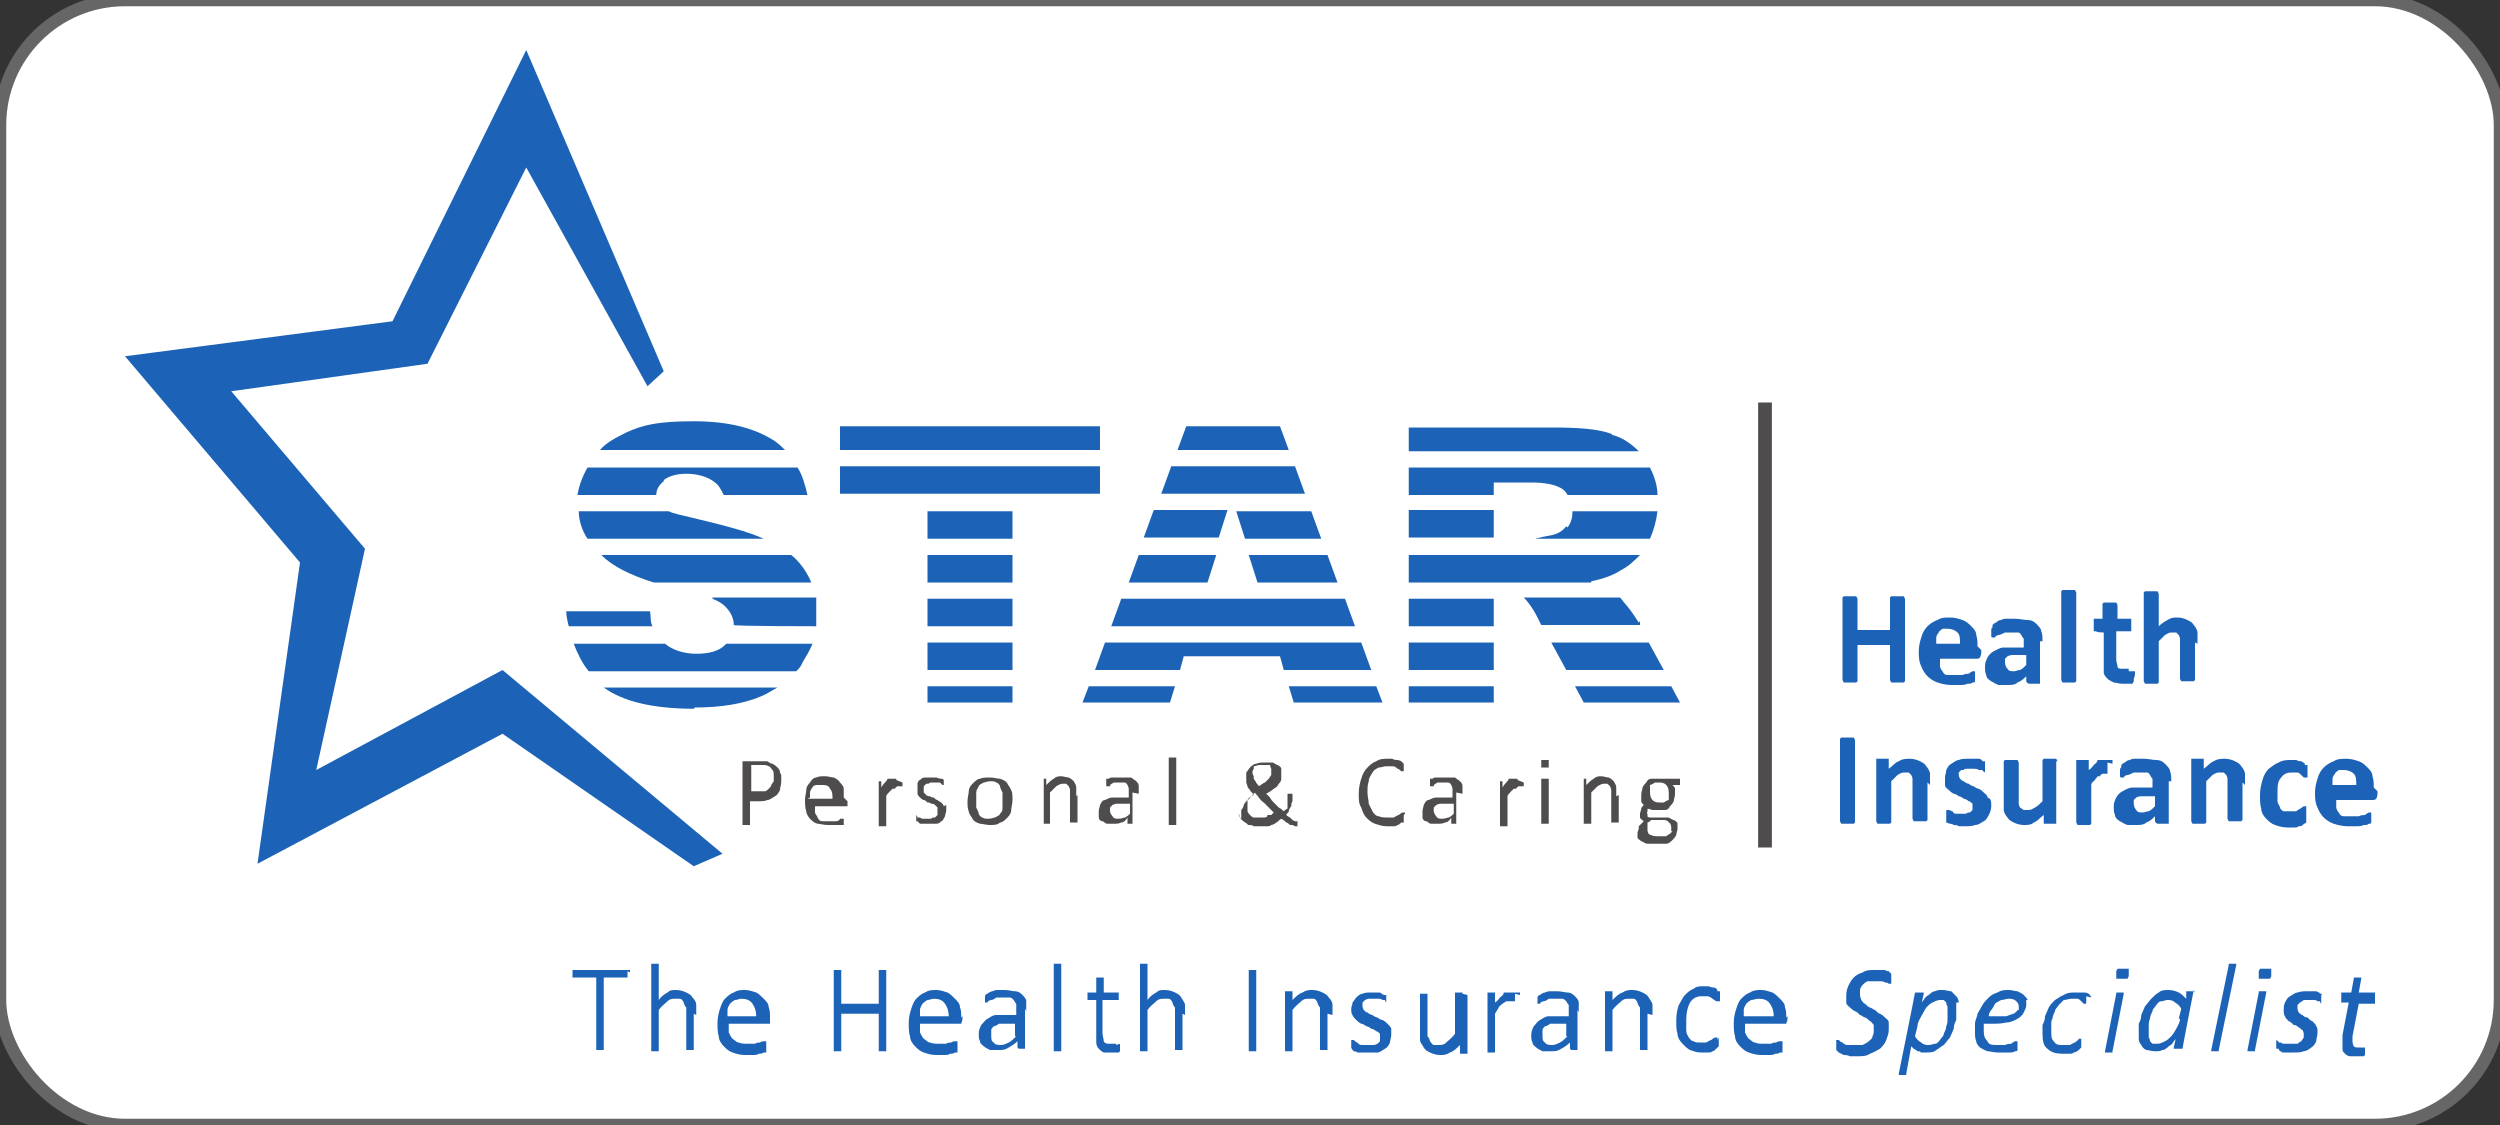 <?xml version="1.0" encoding="UTF-8"?>
<svg id="Layer_1" xmlns="http://www.w3.org/2000/svg" version="1.1" viewBox="0 0 200 90">
  <rect x="0" y="0" width="200" height="90" fill="#333333" stroke="none"/>
  <!-- Generator: Adobe Illustrator 29.5.0, SVG Export Plug-In . SVG Version: 2.1.0 Build 137)  -->
  <defs>
    <style>
      .st0 {
        fill: #4f4c4d;
      }

      .st1 {
        fill: #fff;
        stroke: #666;
        stroke-miterlimit: 10;
      }

      .st2 {
        fill: none;
        stroke: #4f4c4d;
        stroke-width: 1.1px;
      }

      .st3 {
        fill: #1c63b7;
      }
    </style>
  </defs>
  <rect class="st1" width="200" height="90" rx="10" ry="10"/>
  <g id="layer1">
    <path id="path1086" class="st3" d="M190,79.4h-.1c0,0-1.2,0-1.2,0l.2-1.1h0c0,0,0-.1,0-.1h-.1s-.2,0-.2,0h-.2s-.1,0-.1,0h0c0,0,0,.1,0,.1l-.2,1.1h-.8c0,0,0,.2,0,.2v.2s0,.2,0,.2h0c0,.1,0,.2,0,.2h.6l-.5,2.6v.2s0,.2,0,.2v.2s0,.1,0,.1c0,.2,0,.3,0,.5,0,.1.1.2.2.3,0,0,.2.2.4.2.1,0,.3,0,.5,0h.2s.2,0,.2,0h.2c0,0,.1-.1.1-.1h0c0,0,0-.2,0-.2v-.2s0-.1,0-.1h0c0-.1,0-.1,0-.1h0s-.1,0-.1,0h-.2s-.2,0-.2,0c-.2,0-.3,0-.4-.1,0,0-.1-.2-.1-.4v-.2s0-.2,0-.2l.5-2.6h1.3s0,0,0,0h0c0,0,0-.2,0-.2h0c0-.1,0-.2,0-.2h0c0-.1,0-.1,0-.1ZM185.8,79.5h-.2c0-.1-.3-.2-.3-.2-.1,0-.2,0-.3,0-.1,0-.2,0-.4,0-.3,0-.5,0-.8.1-.2,0-.4.2-.6.3-.2.1-.3.3-.4.5s-.1.4-.1.6,0,.4.1.5c0,.1.2.3.3.4.1,0,.3.2.4.3.2,0,.3.1.4.2.1,0,.2.2.3.2,0,0,.1.2.1.3s0,.2,0,.3l-.2.3c0,0-.2.1-.3.2-.1,0-.3,0-.5,0s-.4,0-.5,0c-.1,0-.3,0-.3-.1h-.2c0-.1-.2-.2-.2-.2h0s0,.1,0,.1h0c0,.1,0,.2,0,.2h0c0,.1,0,.2,0,.2h0c0,.1,0,.2,0,.2h.2c0,.2.2.2.3.3.1,0,.2,0,.4,0,.1,0,.3,0,.5,0,.3,0,.6,0,.8-.1.2,0,.5-.2.6-.3.2-.1.3-.3.4-.5,0-.2.1-.4.1-.7s0-.4-.1-.5c0-.1-.2-.3-.3-.4-.1,0-.3-.2-.4-.3-.2,0-.3-.1-.4-.2-.1,0-.3-.2-.3-.2,0,0-.1-.2-.1-.3v-.3c0,0,.2-.2.2-.2,0,0,.2-.1.3-.2.1,0,.2,0,.4,0s.3,0,.4,0c.1,0,.2,0,.3.1h.2c0,.1.1.2.1.2h0c0,0,0-.2,0-.2v-.2s0-.1,0-.1v-.2c0,0,0,0,0,0ZM181.3,79.4h0c0,0,0-.1,0-.1h-.1s-.2,0-.2,0h-.2s-.1,0-.1,0h0c0,0,0,.1,0,.1l-.9,4.6h0c0,0,0,.1,0,.1h.1s.2,0,.2,0h.2s.1,0,.1,0h0c0,0,0-.1,0-.1l.9-4.6h0ZM181.7,77.7v-.2c0,0-.2,0-.2,0h-.2s-.3,0-.3,0h-.2c0,0-.1.2-.1.2v.2c0,0,0,.2,0,.2v.2c0,0,.2,0,.2,0h.2s.3,0,.3,0h.2c0,0,.1-.2.1-.2v-.2c0,0,0-.2,0-.2ZM178.9,77.2h0c0,0,0-.1,0-.1h-.1s-.2,0-.2,0h-.2s-.1,0-.1,0h0c0,0,0,.1,0,.1l-1.4,6.8h0c0,0,0,.1,0,.1h.1s.2,0,.2,0h.2s.1,0,.1,0h0c0,0,0-.1,0-.1l1.4-6.8h0ZM174.4,81.5c0,.3-.2.6-.3.8-.1.2-.3.5-.4.6-.2.2-.3.3-.5.4-.2.1-.4.2-.6.2s-.3,0-.4,0l-.2-.2c0,0,0-.2-.1-.3,0-.1,0-.2,0-.4s0-.3,0-.5c0-.2,0-.4.1-.6,0-.2.1-.4.2-.6,0-.2.2-.3.3-.5.1-.1.2-.3.4-.3.2,0,.3-.1.5-.1s.4,0,.6.2c.2.1.4.3.5.5l-.2.8h0ZM175.6,79.4h0c0,0,0-.1,0-.1h-.1s-.2,0-.2,0c-.1,0-.2,0-.3,0h-.1c0,.1,0,.6,0,.6-.2-.2-.4-.4-.6-.5-.2-.1-.5-.2-.8-.2s-.6,0-.8.2c-.2.1-.4.3-.6.5-.2.2-.3.4-.5.6-.1.2-.2.5-.3.7,0,.3-.1.5-.2.7,0,.2,0,.5,0,.6s0,.4,0,.6.1.4.2.5c.1.2.2.3.4.4.2,0,.4.1.7.1s.4,0,.6-.1c.2,0,.4-.2.5-.3.2-.1.3-.2.4-.4.1-.1.2-.2.2-.4l-.2.9h0c0,0,0,.1,0,.1h.1s.2,0,.2,0c.1,0,.2,0,.3,0h.1c0-.1.9-4.7.9-4.7h0ZM169.9,79.5h0c0,0,0-.1,0-.1h-.1s-.2,0-.2,0h-.2s-.1,0-.1,0h0c0,0,0,.1,0,.1l-.9,4.6h0c0,0,0,.1,0,.1h.1s.2,0,.2,0h.2s.1,0,.1,0h0c0,0,0-.1,0-.1l.9-4.6h0ZM170.3,77.7v-.2c0,0-.2,0-.2,0h-.2s-.3,0-.3,0h-.2c0,0-.1.2-.1.2v.2c0,0,0,.2,0,.2v.2s.2,0,.2,0h.2s.3,0,.3,0h.2c0,0,.1-.2.1-.2v-.2c0,0,0-.2,0-.2h0ZM167.3,79.8h0c0-.1-.2-.3-.2-.3,0,0-.2-.1-.3-.1-.1,0-.2,0-.4,0-.1,0-.3,0-.4,0-.3,0-.6,0-.9.2-.3.1-.5.3-.7.4-.2.2-.4.4-.5.6-.1.2-.2.5-.3.7,0,.3-.1.5-.2.7,0,.2,0,.5,0,.7,0,.6.1,1,.4,1.2.3.3.7.4,1.2.4s.3,0,.5,0c.2,0,.3,0,.4-.1.1,0,.3-.1.4-.2l.2-.2h0c0-.1,0-.3,0-.3v-.2s0-.1,0-.1h0c0-.1,0-.1,0-.1h-.2c0,.1-.2.2-.3.3-.1,0-.2.1-.4.2-.2,0-.3,0-.6,0s-.5,0-.7-.3c-.2-.2-.2-.4-.2-.8s0-.3,0-.5c0-.2,0-.4.1-.5,0-.2.1-.4.2-.6,0-.2.2-.3.3-.5.1-.1.3-.3.4-.4.2,0,.4-.1.6-.1s.4,0,.5,0c.1,0,.2.1.3.2l.2.2h.1c0,0,.1,0,.1,0h0c0-.1,0-.3,0-.3v-.2s0-.1,0-.1h0ZM161.4,80.8c0,.1-.2.2-.3.3-.1,0-.3.1-.6.2-.2,0-.5,0-.9,0h-.5c0-.2.1-.4.2-.5s.2-.3.3-.5c.1-.1.3-.2.5-.3.2,0,.4-.1.6-.1s.4,0,.6.2c.1.1.2.2.2.4s0,.2,0,.3M162.2,80c0-.1-.2-.3-.3-.4s-.3-.2-.5-.3c-.2,0-.4-.1-.7-.1s-.6,0-.9.2c-.3.1-.5.2-.7.4-.2.2-.4.4-.5.6-.1.2-.3.5-.4.7,0,.2-.2.5-.2.8,0,.3,0,.5,0,.7s0,.5.1.7c0,.2.2.4.3.5.2.1.3.2.6.3.2,0,.5.1.8.1s.3,0,.5,0c.2,0,.3,0,.5,0,.1,0,.3,0,.4-.1.1,0,.2,0,.2-.1h0c0-.1,0-.3,0-.3h0c0-.1,0-.3,0-.3h0c0,0,0-.1,0-.1h-.2c0,0-.2.1-.3.2-.1,0-.3,0-.5.1-.2,0-.4,0-.6,0-.4,0-.7,0-.8-.3-.2-.2-.3-.4-.3-.8s0-.2,0-.3c0-.1,0-.2,0-.3h.5c.5,0,.9,0,1.3-.1.4,0,.7-.2.9-.3.2-.1.4-.3.5-.5.1-.2.2-.4.2-.6s0-.3,0-.4M155.8,81.5c0,.2,0,.4-.1.6,0,.2-.1.4-.2.6,0,.2-.2.3-.3.5-.1.1-.2.3-.4.3-.1,0-.3.1-.5.1s-.4,0-.6-.2c-.2-.1-.4-.3-.5-.5l.2-.8c0-.3.2-.6.3-.8.1-.2.3-.5.4-.7.2-.2.3-.3.5-.4.2-.1.4-.2.6-.2s.2,0,.3,0l.2.2c0,0,0,.2.1.3,0,.1,0,.3,0,.4s0,.3,0,.5M156.7,80.2c0-.2-.1-.4-.2-.5-.1-.1-.3-.3-.4-.4-.2,0-.4-.1-.7-.1s-.4,0-.6.1c-.2,0-.4.2-.5.3-.2.1-.3.2-.4.4-.1.1-.2.2-.2.4l.2-.9h0c0,0,0-.1,0-.1h-.1s-.2,0-.2,0c-.1,0-.2,0-.3,0h-.1c0,.1-1.3,6.5-1.3,6.5h0c0,0,0,.1,0,.1h.1s.2,0,.2,0h.2s.1,0,.1,0h0c0,0,0-.1,0-.1l.4-2.2.2.2c0,0,.2.1.3.2.1,0,.2,0,.3.1.1,0,.3,0,.4,0,.3,0,.6,0,.8-.2.2-.1.4-.3.6-.4.2-.2.3-.4.5-.6.1-.2.2-.5.3-.7,0-.3.1-.5.2-.7,0-.2,0-.5,0-.7s0-.4,0-.7M151.3,77.9h0c0,0-.2-.2-.2-.2,0,0-.2,0-.3-.1-.1,0-.3,0-.4,0-.1,0-.3,0-.5,0-.3,0-.6,0-.9.2-.3.1-.5.2-.7.4-.2.2-.3.4-.4.6-.1.2-.2.5-.2.8s0,.4,0,.6c0,.2.2.3.3.4.1.1.2.2.4.3.1,0,.3.2.4.3.1,0,.3.2.4.2.1,0,.3.2.4.3.1,0,.2.2.3.3,0,.1,0,.2,0,.4s0,.3-.1.5c0,.2-.2.3-.3.4-.1.1-.3.2-.5.3-.2,0-.4,0-.6,0s-.4,0-.6,0c-.2,0-.3-.1-.4-.2-.1,0-.2-.1-.3-.2h-.2c0,0,0,0,0,0h0c0,0,0,.2,0,.2h0c0,.1,0,.3,0,.3h0c0,0,0,.3,0,.3l.2.2c0,0,.2.1.4.2.1,0,.3,0,.5.1.2,0,.4,0,.6,0,.4,0,.7,0,1-.2.3-.1.6-.3.8-.4.2-.2.4-.4.5-.7.1-.3.2-.5.2-.8s0-.4,0-.6c0-.2-.2-.3-.3-.4-.1-.1-.2-.2-.4-.3-.1,0-.3-.2-.4-.3-.1,0-.3-.2-.4-.2-.1,0-.3-.2-.4-.3-.1,0-.2-.2-.3-.3,0-.1-.1-.2-.1-.4s0-.3,0-.4c0-.1.1-.3.2-.4.1-.1.2-.2.4-.3.2,0,.3,0,.5,0s.4,0,.5,0c.1,0,.3,0,.4.1.1,0,.2,0,.3.1h.2c0,0,0,0,0,0h0c0,0,0-.2,0-.2h0c0-.1,0-.2,0-.2h0c0,0,0-.2,0-.2h0ZM139.5,81.3c0-.2,0-.4,0-.5,0-.2.1-.3.2-.5.1-.1.2-.2.4-.3.2,0,.3-.1.6-.1.4,0,.7.1.9.4.2.3.3.6.3,1h-2.5ZM142.9,81.4c0-.3,0-.6-.1-.8,0-.3-.2-.5-.4-.7-.2-.2-.4-.4-.6-.5-.3-.1-.6-.2-.9-.2s-.6,0-.9.2c-.3.1-.5.3-.7.5-.2.2-.3.5-.4.8-.1.3-.2.7-.2,1.1s0,.8.1,1.1c0,.3.2.6.4.8.2.2.4.4.7.5.3.1.6.2,1,.2s.4,0,.6,0,.4,0,.5-.1c.1,0,.3,0,.4-.1h.2c0,0,0-.2,0-.2h0c0,0,0-.2,0-.2h0c0-.1,0-.3,0-.3h0c0,0,0-.2,0-.2h0s-.2,0-.2,0c0,0-.2,0-.3.1-.1,0-.3,0-.4.1-.2,0-.4,0-.6,0s-.5,0-.7-.1c-.2,0-.3-.2-.5-.3-.1-.1-.2-.3-.3-.5,0-.2,0-.4,0-.7h3.3c0-.1.1-.2.1-.4v-.2h0ZM137.4,83.2h0c0-.1,0-.2,0-.2h0s-.2,0-.2,0c0,0-.2.1-.3.2-.1,0-.2.1-.4.2-.1,0-.3,0-.5,0s-.4,0-.5-.1c-.2,0-.3-.2-.4-.3-.1-.2-.2-.3-.2-.6,0-.2,0-.5,0-.8,0-.6.1-1,.3-1.4.2-.3.5-.5.9-.5s.4,0,.5,0c.1,0,.3.1.4.2l.3.2h.2c0,0,.1,0,.1,0,0,0,0-.1,0-.3v-.2s0-.1,0-.1h0c0,0,0-.2,0-.2h-.2c0-.2-.2-.3-.3-.3-.1,0-.2,0-.4-.1-.1,0-.3,0-.4,0-.3,0-.6,0-.8.2-.3.1-.5.3-.7.5-.2.2-.3.5-.5.8-.1.3-.2.7-.2,1.2s0,.8.1,1.1c0,.3.2.6.4.8.2.2.4.4.6.5.3.1.5.2.9.2s.3,0,.5,0,.3,0,.4-.1c.1,0,.2-.1.3-.2l.2-.2h0c0,0,0-.2,0-.2h0c0-.1,0-.3,0-.3v-.2s0,0,0,0ZM132.2,81.2c0-.3,0-.6,0-.8,0-.2-.2-.4-.3-.6-.1-.2-.3-.3-.5-.4-.2-.1-.5-.2-.8-.2s-.5,0-.8.2c-.3.1-.5.3-.8.6v-.6h0c0,0,0-.1,0-.1h-.1s-.2,0-.2,0h-.2s-.1,0-.1,0h0c0,0,0,.1,0,.1v4.6h0c0,0,0,.1,0,.1h.1s.2,0,.2,0h.2s.1,0,.1,0h0c0,0,0-.1,0-.1v-3.2c.2-.3.5-.5.7-.7.2-.2.4-.2.6-.2s.3,0,.4,0c.1,0,.2.1.3.3,0,.1.1.3.2.4,0,.2,0,.4,0,.6v2.7h0c0,0,0,.1,0,.1h.1s.2,0,.2,0h.2s.1,0,.1,0h0c0,0,0-.1,0-.1v-2.8h0ZM125.4,82.9c-.2.2-.4.4-.6.5-.2.1-.4.2-.6.2s-.5,0-.6-.2c-.2-.1-.2-.3-.2-.6s0-.3,0-.4c0-.1.1-.2.2-.3.1,0,.3-.1.4-.2.2,0,.4,0,.6,0h.7v1h0ZM126.3,81c0-.3,0-.5,0-.8,0-.2-.2-.4-.3-.5-.1-.1-.3-.3-.6-.3-.2,0-.5-.1-.8-.1s-.4,0-.5,0c-.2,0-.3,0-.5.1-.1,0-.3.1-.4.2-.1,0-.2.1-.2.2h0c0,.1,0,.3,0,.3h0c0,.1,0,.2,0,.2h0c0,0,0,0,0,0h.2c0-.1.2-.2.3-.2.1,0,.3-.1.4-.2.2,0,.4,0,.6,0s.4,0,.5,0c.1,0,.2.1.3.2,0,0,.1.2.2.3,0,.1,0,.3,0,.5v.4h-.6c-.4,0-.7,0-1,0-.3,0-.5.2-.7.3-.2.1-.3.3-.5.5-.1.2-.2.4-.2.7s0,.4.1.6c0,.2.2.3.3.4.1.1.3.2.5.3.2,0,.4,0,.7,0s.5,0,.8-.2c.2-.1.5-.3.7-.5v.5h0c0,0,.1.1.1.1h.2s.2,0,.2,0h.1s0-.1,0-.1v-3.1h0ZM121.6,79.6h0c0-.1,0-.2,0-.2h0s-.1,0-.1,0h-.2s-.2,0-.2,0h-.2s-.3,0-.3,0h-.3c0,.2-.2.3-.3.4-.1.1-.2.3-.4.4v-.7h0c0,0,0-.1,0-.1h-.1s-.2,0-.2,0h-.2s-.1,0-.1,0h0c0,0,0,.1,0,.1v4.6h0c0,0,0,.1,0,.1h.1s.2,0,.2,0h.2s.1,0,.1,0h0c0,0,0-.1,0-.1v-3c.1-.2.2-.3.3-.5,0-.1.2-.2.3-.3l.3-.2h.2c0,0,.2,0,.2,0h.2s.1,0,.1,0h0s0,0,0,0h0c0,0,0-.2,0-.2v-.2s0-.2,0-.2h0ZM117,79.5h0c0,0,0-.1,0-.1h-.1s-.2,0-.2,0h-.2s-.1,0-.1,0h0c0,0,0,.1,0,.1v3.2c-.2.3-.5.5-.7.7-.2.2-.4.2-.6.2s-.3,0-.4,0c-.1,0-.2-.2-.3-.3,0-.1-.1-.3-.2-.4,0-.2,0-.4,0-.6v-2.7h0c0,0,0-.1,0-.1h-.1s-.2,0-.2,0h-.2s-.1,0-.1,0h0c0,0,0,.1,0,.1v2.8c0,.3,0,.6,0,.8,0,.2.2.4.3.6.1.2.3.3.5.4.2.1.5.2.8.2s.5,0,.8-.2c.3-.1.5-.3.8-.6v.6h0c0,0,0,.1,0,.1h.1s.2,0,.2,0h.2s.1,0,.1,0h0c0,0,0-.1,0-.1v-4.6h0ZM111.3,82.3c0-.1-.2-.3-.3-.4-.1-.1-.2-.2-.4-.3-.1,0-.3-.1-.4-.2-.1,0-.3-.1-.4-.2-.1,0-.3-.1-.4-.2-.1,0-.2-.1-.3-.2,0,0-.1-.2-.1-.3v-.3c0,0,.2-.2.2-.2,0,0,.2-.1.3-.1.1,0,.2,0,.4,0s.3,0,.4,0c.1,0,.2,0,.3.1h.2c0,.1.1.2.1.2h0s0,0,0,0h0c0-.1,0-.3,0-.3h0c0-.1,0-.2,0-.2h0c0,0,0-.1,0-.1h-.2c0,0-.3-.2-.3-.2,0,0-.2,0-.3,0-.1,0-.2,0-.4,0-.3,0-.5,0-.7.1-.2,0-.4.2-.5.3-.1.1-.2.3-.3.4,0,.2-.1.3-.1.5s0,.4.1.5c0,.1.2.3.3.4.1.1.2.2.4.3.1,0,.3.1.4.2.1,0,.3.1.4.2.1,0,.3.1.4.2.1,0,.2.1.3.2,0,0,0,.2,0,.3s0,.2,0,.3l-.2.2c0,0-.2.1-.3.1-.1,0-.2,0-.4,0s-.4,0-.5,0c-.1,0-.3,0-.4-.2-.1,0-.2-.1-.3-.2h-.2c0,0,0,0,0,0h0c0,0,0,.2,0,.2v.2c0,.1,0,.2,0,.2h0c0,.1.2.3.2.3,0,0,.2,0,.3.1.1,0,.3,0,.4,0,.1,0,.3,0,.5,0,.3,0,.5,0,.7,0,.2,0,.4-.2.6-.3.2-.1.3-.3.4-.5,0-.2.1-.4.1-.6s0-.4,0-.5M106.6,81.2c0-.3,0-.6,0-.8,0-.2-.1-.4-.3-.6-.1-.2-.3-.3-.5-.4-.2-.1-.5-.2-.8-.2s-.5,0-.8.2c-.3.1-.5.3-.8.6v-.6h0c0,0,0-.1,0-.1h-.1s-.2,0-.2,0h-.2s-.1,0-.1,0h0c0,0,0,.1,0,.1v4.6h0c0,0,0,.1,0,.1h.1s.2,0,.2,0h.2s.1,0,.1,0h0c0,0,0-.1,0-.1v-3.2c.2-.3.5-.5.7-.7.2-.2.4-.2.6-.2s.3,0,.4,0c.1,0,.2.1.3.3,0,.1.1.3.2.4,0,.2,0,.4,0,.6v2.7h0c0,0,0,.1,0,.1h.1s.2,0,.2,0h.2s.1,0,.1,0h0c0,0,0-.1,0-.1v-2.8h0ZM100.5,77.7h0c0,0,0-.1,0-.1h-.1s-.2,0-.2,0h-.2s-.1,0-.1,0h0s0,.1,0,.1v6.3h0c0,0,0,.1,0,.1h.1s.2,0,.2,0h.2s.1,0,.1,0h0s0-.1,0-.1v-6.3ZM94.8,81.2c0-.3,0-.6,0-.8,0-.2-.2-.4-.3-.6-.1-.2-.3-.3-.5-.4-.2-.1-.5-.2-.8-.2s-.5,0-.7.2c-.2.1-.5.3-.7.6v-2.8h0c0,0,0-.1,0-.1h-.1s-.2,0-.2,0h-.2s-.1,0-.1,0h0c0,0,0,.1,0,.1v6.8h0c0,0,0,.1,0,.1h.1s.2,0,.2,0h.2s.1,0,.1,0h0c0,0,0-.1,0-.1v-3.2c.2-.3.5-.5.7-.7.2-.2.4-.2.6-.2s.3,0,.4,0c.1,0,.2.1.3.3,0,.1.1.3.2.4,0,.2,0,.4,0,.6v2.7h0c0,0,0,.1,0,.1h.1s.2,0,.2,0h.2s.1,0,.1,0h0c0,0,0-.1,0-.1v-2.8h0ZM89.3,83.6h0c0,0,0-.1,0-.1h0s0,0,0,0h-.1s-.2,0-.2,0h-.2c-.2,0-.4,0-.5-.2,0-.2-.1-.4-.1-.7v-2.6h1.3c0-.1,0-.2,0-.3v-.2s0-.1,0-.1h0c0,0,0,0,0,0h-1.2v-1.1h0c0,0,0-.1,0-.1h-.1s-.2,0-.2,0h-.2s-.1,0-.1,0h0c0,0,0,.1,0,.1v1.1h-.7s0,0,0,0h0c0,.1,0,.3,0,.3,0,.1,0,.2,0,.3h.1c0,0,.6,0,.6,0v2.7c0,.3,0,.5,0,.7,0,.2.1.4.2.5.1.1.2.2.4.3.2,0,.4,0,.6,0h.2s.2,0,.2,0h.2c0,0,.1-.1.1-.1h0c0-.1,0-.4,0-.4v-.2s0,0,0,0ZM84.9,77.2h0c0,0,0-.1,0-.1h-.1s-.2,0-.2,0h-.2s-.1,0-.1,0h0c0,0,0,.1,0,.1v6.8h0c0,0,0,.1,0,.1h.1s.2,0,.2,0h.2s.1,0,.1,0h0c0,0,0-.1,0-.1v-6.8ZM81.3,82.9c-.2.2-.4.4-.6.5-.2.1-.4.2-.6.2s-.5,0-.6-.2c-.2-.1-.2-.3-.2-.6s0-.3,0-.4c0-.1.1-.2.2-.3.1,0,.3-.1.4-.2.2,0,.4,0,.6,0h.7v1h0ZM82.1,80.9c0-.3,0-.5,0-.8,0-.2-.2-.4-.3-.5-.1-.1-.3-.3-.6-.3-.2,0-.5-.1-.8-.1s-.4,0-.5,0c-.2,0-.3,0-.5.1-.1,0-.3.1-.4.2-.1,0-.2.1-.2.2h0c0,.1,0,.3,0,.3h0c0,.1,0,.2,0,.2h0c0,0,0,0,0,0h.2c0-.1.2-.2.3-.2.1,0,.3-.1.4-.2.2,0,.4,0,.6,0s.4,0,.5,0c.1,0,.2.1.3.2,0,0,.1.2.2.3,0,.1,0,.3,0,.5v.4h-.6c-.4,0-.7,0-1,0-.3,0-.5.2-.7.3-.2.1-.3.3-.5.5-.1.2-.2.4-.2.7s0,.4.1.6c0,.2.2.3.3.4.1.1.3.2.5.3.2,0,.4,0,.7,0s.5,0,.8-.2.5-.3.7-.5v.5h0c0,0,.1.1.1.1h.2s.2,0,.2,0h.1s0-.1,0-.1v-3.1h0ZM73.6,81.3c0-.2,0-.4,0-.5,0-.2.1-.3.2-.5.1-.1.2-.2.4-.3.2,0,.3-.1.5-.1.4,0,.7.1.9.4.2.3.3.6.3,1h-2.5ZM76.9,81.4c0-.3,0-.6-.1-.8,0-.3-.2-.5-.4-.7-.2-.2-.4-.4-.6-.5-.3-.1-.6-.2-.9-.2s-.6,0-.9.2c-.3.1-.5.3-.7.5-.2.2-.3.5-.4.8-.1.3-.2.7-.2,1.1s0,.8.1,1.1c0,.3.2.6.4.8.2.2.4.4.7.5.3.1.6.2,1,.2s.4,0,.6,0,.4,0,.5-.1c.1,0,.3,0,.4-.1h.2c0,0,0-.2,0-.2h0c0,0,0-.2,0-.2h0c0-.1,0-.3,0-.3h0c0,0,0-.2,0-.2h0s-.2,0-.2,0c0,0-.2,0-.3.1-.1,0-.3,0-.4.1-.2,0-.4,0-.6,0s-.5,0-.7-.1c-.2,0-.3-.2-.5-.3-.1-.1-.2-.3-.3-.5,0-.2,0-.4,0-.7h3.3c0-.1.1-.2.1-.4v-.2h0ZM70.9,77.7h0c0,0,0-.1,0-.1h-.1s-.2,0-.2,0h-.2s-.1,0-.1,0h0s0,.1,0,.1v2.6h-3v-2.6h0c0,0,0-.1,0-.1h-.1s-.2,0-.2,0h-.2s-.1,0-.1,0h0s0,.1,0,.1v6.3h0c0,0,0,.1,0,.1h.1s.2,0,.2,0h.2s.1,0,.1,0h0s0-.1,0-.1v-2.9h3v2.9h0c0,0,0,.1,0,.1h.1s.2,0,.2,0h.2s.1,0,.1,0h0s0-.1,0-.1v-6.3ZM58.2,81.3c0-.2,0-.4,0-.5,0-.2.1-.3.2-.5.1-.1.2-.2.4-.3.2,0,.3-.1.5-.1.4,0,.7.1.9.4.2.3.3.6.3,1h-2.5,0ZM61.6,81.4c0-.3,0-.6-.1-.8,0-.3-.2-.5-.4-.7-.2-.2-.4-.4-.6-.5-.3-.1-.6-.2-.9-.2s-.6,0-.9.2c-.3.1-.5.3-.7.5s-.3.5-.4.8c-.1.3-.2.7-.2,1.1s0,.8.1,1.1c0,.3.2.6.4.8.2.2.4.4.7.5.3.1.6.2,1,.2s.4,0,.6,0c.2,0,.4,0,.5-.1.1,0,.3,0,.4-.1h.2c0,0,0-.2,0-.2h0c0,0,0-.2,0-.2h0c0-.1,0-.3,0-.3h0c0,0,0-.2,0-.2h0s-.2,0-.2,0c0,0-.2,0-.3.1-.1,0-.3,0-.4.1-.2,0-.4,0-.6,0s-.5,0-.7-.1c-.2,0-.3-.2-.5-.3-.1-.1-.2-.3-.3-.5,0-.2,0-.4,0-.7h3.3c0-.1,0-.2,0-.4v-.2h0ZM55.7,81.2c0-.3,0-.6,0-.8,0-.2-.1-.4-.3-.6-.1-.2-.3-.3-.5-.4-.2-.1-.5-.2-.8-.2s-.5,0-.7.2c-.2.1-.5.3-.7.6v-2.8h0c0,0,0-.1,0-.1h-.1s-.2,0-.2,0h-.2s-.1,0-.1,0h0c0,0,0,.1,0,.1v6.8h0c0,0,0,.1,0,.1h.1s.2,0,.2,0h.2s.1,0,.1,0h0c0,0,0-.1,0-.1v-3.2c.2-.3.5-.5.7-.7.2-.2.4-.2.6-.2s.3,0,.4,0c.1,0,.2.1.3.3,0,.1.1.3.2.4,0,.2,0,.4,0,.6v2.7h0c0,0,0,.1,0,.1h.1s.2,0,.2,0h.2s.1,0,.1,0h0c0,0,0-.1,0-.1v-2.8h0ZM50.4,77.8h0c0-.1,0-.2,0-.2h0s-4.6,0-4.6,0h0s0,0,0,0h0c0,.1,0,.3,0,.3v.2s0,.1,0,.1h0c0,0,0,0,0,0h1.9v5.7h0c0,0,0,.1,0,.1h.1s.2,0,.2,0h.2s.1,0,.1,0h0s0-.1,0-.1v-5.7h1.9s0,0,0,0h0c0-.1,0-.3,0-.3v-.2h0Z"/>
    <path id="path1090" class="st0" d="M133.8,66.5l-.2.2c0,0-.2.1-.3.2-.1,0-.3,0-.5,0-.3,0-.6,0-.7-.1-.2,0-.3-.2-.3-.4v-.2s0-.2,0-.2v-.2c.1,0,.3-.2.3-.2h.9c.2,0,.4,0,.5.2.1,0,.2.2.2.4v.3c0,0,0,0,0,0ZM133.5,63.7v.3c-.1,0-.4.2-.4.2,0,0-.2,0-.3,0-.2,0-.4,0-.6-.2-.1-.1-.2-.3-.2-.6s0-.2,0-.3v-.3c.1,0,.4-.2.4-.2,0,0,.2,0,.3,0,.2,0,.4,0,.6.2.1.1.2.3.2.6s0,.2,0,.3M134.5,62.3h-.1c0,0-1.1,0-1.1,0h-.3c0,0-.2,0-.3,0-.2,0-.4,0-.6,0-.2,0-.3.1-.4.3-.1.1-.2.2-.3.4,0,.2-.1.3-.1.6s0,.3,0,.5c0,.1.1.2.2.3-.1.1-.2.2-.2.3,0,.1-.1.3-.1.4s0,.2,0,.3c0,.1.2.2.3.3l-.2.2-.2.2v.2c0,0-.1.3-.1.3,0,.1,0,.3,0,.4,0,.1.2.2.3.3.1,0,.3.2.5.2.2,0,.5,0,.7,0s.6,0,.8,0c.2,0,.4-.2.5-.3.1-.1.2-.2.3-.4,0-.2.1-.3.1-.5s0-.3,0-.4c0-.1-.1-.2-.3-.3-.1,0-.2-.1-.4-.2-.2,0-.3,0-.5,0h-.9c-.1,0-.3,0-.3-.1v-.2c-.1,0,0-.2,0-.2v-.2c.2,0,.3.1.4.1.1,0,.3,0,.4,0s.4,0,.6,0c.2,0,.3-.1.4-.3.1-.1.2-.2.3-.4,0-.2.1-.3.1-.6s0-.2,0-.4c0-.1-.1-.2-.2-.3h.6c0,0,0-.3,0-.3v-.2s0,0,0,0ZM129.3,63.7c0-.3,0-.5,0-.7,0-.2-.1-.3-.2-.5-.1-.1-.2-.2-.4-.3-.2,0-.4-.1-.6-.1s-.4,0-.6.2c-.2.1-.4.3-.6.5v-.5h0c0,0,0,0,0,0h0s-.1,0-.1,0h-.1s0,0,0,0h0s0,0,0,0v3.6h0c0,0,0,0,0,0h.1s.2,0,.2,0h.2s.1,0,.1,0h0s0,0,0,0v-2.5c.2-.2.4-.4.5-.5.2-.1.3-.2.5-.2s.2,0,.3,0l.2.2c0,0,.1.2.1.3,0,.1,0,.3,0,.5v2.1h0c0,0,0,0,0,0h.1s.2,0,.2,0h.2s.1,0,.1,0h0s0,0,0,0v-2.2h0ZM123.9,60.8c0,0-.2,0-.3,0s-.3,0-.3,0c0,0,0,.2,0,.3s0,.3,0,.3c0,0,.2,0,.3,0s.3,0,.3,0c0,0,0-.2,0-.3s0-.3,0-.3M123.9,62.3h0c0,0,0,0,0,0h-.1s-.2,0-.2,0h-.2s-.1,0-.1,0h0s0,0,0,0v3.6h0c0,0,0,0,0,0h.1s.2,0,.2,0h.2s.1,0,.1,0h0s0,0,0,0v-3.6ZM121.4,62.4h0c0,0,0-.1,0-.1h0s0,0,0,0h-.1s-.1,0-.1,0h-.1s-.2,0-.2,0h-.2c0,.1-.2.3-.2.3,0,0-.2.2-.3.4v-.5h0c0,0,0,0,0,0h0s-.1,0-.1,0h-.1s0,0,0,0h0s0,0,0,0v3.6h0c0,0,0,0,0,0h.1s.2,0,.2,0h.2s.1,0,.1,0h0s0,0,0,0v-2.4c0-.1.2-.3.3-.4l.2-.2h.2c0-.1.2-.2.2-.2h.2s.1,0,.1,0h.1s0,0,0,0h0s0,0,0,0h0c0,0,0-.2,0-.2h0c0-.1,0-.1,0-.1ZM116.4,65c-.2.2-.3.3-.5.4-.1,0-.3.1-.5.1s-.4,0-.5-.2c-.1-.1-.2-.3-.2-.4s0-.2,0-.3l.2-.2c0,0,.2-.1.3-.1.1,0,.3,0,.5,0h.6v.8h0ZM117,63.5c0-.2,0-.4,0-.6,0-.2-.1-.3-.2-.4-.1-.1-.3-.2-.4-.3-.2,0-.4,0-.7,0s-.3,0-.4,0c-.1,0-.3,0-.4,0-.1,0-.2,0-.3.1h-.2c0,.1,0,.2,0,.2v.2s0,.1,0,.1h0c0,0,0,.1,0,.1h0s.1,0,.1,0h.2c0-.2.2-.2.3-.3.1,0,.3,0,.4,0s.3,0,.4,0c.1,0,.2,0,.3.2,0,0,.1.2.1.3,0,.1,0,.2,0,.4v.3h-.5c-.3,0-.5,0-.8,0-.2,0-.4.1-.6.2-.2,0-.3.2-.4.4,0,.1-.1.3-.1.5s0,.3,0,.5c0,.1.1.3.3.3.1,0,.2.2.4.2.2,0,.3,0,.5,0s.4,0,.6-.1c.2,0,.4-.2.5-.4v.4h0c0,0,0,.1,0,.1h.2s.2,0,.2,0h0s0-.1,0-.1v-2.4h0ZM112.4,65.1h0c0,0,0-.1,0-.1h0s-.2,0-.2,0c0,0-.2.1-.3.2-.1,0-.2.1-.4.2-.2,0-.3,0-.5,0s-.5,0-.7-.1c-.2,0-.4-.2-.5-.4-.1-.2-.2-.4-.3-.6,0-.3-.1-.5-.1-.9s0-.6.1-.9c0-.3.2-.5.3-.7.1-.2.3-.3.5-.4.2,0,.4-.1.6-.1s.4,0,.5,0c.2,0,.3.1.4.2.1,0,.2.1.3.2h.2c0,0,0,0,0,0h0c0,0,0-.1,0-.1h0c0-.1,0-.3,0-.3h0c0,0,0-.2,0-.2h0c0,0-.2-.2-.2-.2,0,0-.2-.1-.3-.1-.1,0-.3,0-.4-.1-.1,0-.3,0-.4,0-.3,0-.6,0-.9.2-.3.1-.5.3-.7.5-.2.2-.4.5-.5.9-.1.3-.2.7-.2,1.2s0,.8.2,1.1c.1.3.2.6.4.8.2.2.4.4.7.5.3.1.6.2.9.2s.4,0,.5,0c.2,0,.3,0,.4-.1.1,0,.2-.1.3-.2h.2c0-.1,0-.2,0-.2h0c0,0,0-.1,0-.1h0c0-.1,0-.3,0-.3h0ZM99.8,64.3v-.3c.1,0,.3-.3.3-.3,0,0,.2-.2.3-.3,0,.1.2.2.3.4.1.1.2.3.4.4.1.1.3.3.4.4.1.1.3.3.4.4l-.2.2h-.3c0,.2-.2.2-.3.2-.1,0-.2,0-.3,0-.2,0-.3,0-.5,0-.1,0-.2-.1-.3-.2,0,0-.2-.2-.2-.3,0-.1,0-.2,0-.4v-.3s0,0,0,0ZM100.3,61.5v-.2c.1,0,.4-.1.4-.1,0,0,.2,0,.4,0s.2,0,.3,0h.2c0,.1.1.3.1.3v.2s0,.3,0,.3l-.2.3c0,0-.2.2-.3.3-.1,0-.3.2-.5.3,0-.1-.2-.2-.2-.3l-.2-.3v-.2c0,0-.1-.2-.1-.2v-.2s0,0,0,0ZM99.1,65.1c0,.1,0,.2.2.4,0,.1.2.2.3.3.1,0,.2.2.3.2.1,0,.3,0,.4.1.2,0,.3,0,.5,0s.3,0,.5,0c.2,0,.3,0,.4-.1.1,0,.3-.1.4-.2.1,0,.2-.2.4-.3.2.1.3.2.4.3.1,0,.2.1.3.2h.2c0,0,.2.1.2.1h.2s0,0,0,0h0c0,0,0-.1,0-.1v-.2s0-.1,0-.1h0c0,0,0,0,0,0h-.2s-.2-.1-.2-.1l-.2-.2c0,0-.2-.1-.3-.2,0-.1.2-.2.2-.3,0-.1.1-.3.2-.4,0-.1,0-.3.1-.4,0-.1,0-.3,0-.4h0c0,0,0-.2,0-.2h0s-.1,0-.1,0h-.3s0,0,0,0h0s0,.1,0,.1h0c0,.3,0,.4,0,.5,0,.1,0,.2,0,.3v.3c-.1,0-.3.2-.3.2-.1-.1-.2-.2-.4-.3-.1-.1-.2-.2-.4-.4-.1-.1-.2-.2-.3-.4-.1-.1-.2-.2-.3-.3.2-.1.5-.3.6-.4.2-.1.3-.2.4-.4.1-.1.2-.2.2-.4,0-.1,0-.3,0-.4s0-.3,0-.4c0-.1-.1-.2-.3-.3-.1,0-.3-.2-.4-.2-.2,0-.4,0-.6,0s-.5,0-.7.1c-.2,0-.4.2-.5.3-.1.1-.2.3-.3.4,0,.2,0,.3,0,.5v.3s.1.3.1.3c0,.1.1.2.2.3,0,.1.2.2.3.4-.2.1-.4.2-.5.4-.1.1-.2.2-.3.4,0,.1-.1.3-.2.4,0,.1,0,.3,0,.4s0,.3,0,.4M94.1,60.6h0c0,0,0,0,0,0h-.1s-.2,0-.2,0h-.2s-.1,0-.1,0h0s0,0,0,0v5.4h0c0,0,0,0,0,0h.1s.2,0,.2,0h.2s.1,0,.1,0h0s0,0,0,0v-5.4ZM90.5,65c-.2.2-.3.3-.5.4-.1,0-.3.1-.5.1s-.4,0-.5-.2c-.1-.1-.2-.3-.2-.4s0-.2,0-.3l.2-.2c0,0,.2-.1.3-.1.1,0,.3,0,.5,0h.6v.8h0ZM91.1,63.5c0-.2,0-.4,0-.6,0-.2-.1-.3-.2-.4-.1-.1-.3-.2-.4-.3-.2,0-.4,0-.7,0s-.3,0-.4,0c-.1,0-.3,0-.4,0-.1,0-.2,0-.3.1h-.2c0,.1,0,.2,0,.2v.2s0,.1,0,.1h0c0,0,0,.1,0,.1h0s.1,0,.1,0h.2c0-.2.2-.2.3-.3.1,0,.3,0,.4,0s.3,0,.4,0c.1,0,.2,0,.3.2,0,0,.1.2.1.3,0,.1,0,.2,0,.4v.3h-.5c-.3,0-.5,0-.8,0-.2,0-.4.1-.6.2-.2,0-.3.2-.4.4,0,.1-.1.3-.1.5s0,.3,0,.5c0,.1.1.3.3.3.1,0,.2.2.4.2.2,0,.3,0,.5,0s.4,0,.6-.1c.2,0,.4-.2.5-.4v.4h0c0,0,0,.1,0,.1h.2s.2,0,.2,0h0s0-.1,0-.1v-2.4h0ZM86.1,63.7c0-.3,0-.5,0-.7,0-.2-.1-.3-.2-.5-.1-.1-.2-.2-.4-.3-.2,0-.4-.1-.6-.1s-.4,0-.6.2c-.2.1-.4.3-.6.5v-.5h0c0,0,0,0,0,0h0s-.1,0-.1,0h-.1s0,0,0,0h0s0,0,0,0v3.6h0c0,0,0,0,0,0h.1s.2,0,.2,0h.2s0,0,0,0h0s0,0,0,0v-2.5c.2-.2.4-.4.5-.5.2-.1.3-.2.5-.2s.2,0,.3,0l.2.2c0,0,.1.2.1.3,0,.1,0,.3,0,.5v2.1h0c0,0,0,0,0,0h.1s.2,0,.2,0h.2s.1,0,.1,0h0s0,0,0,0v-2.2h0ZM80.2,64.7c0,.2-.1.3-.2.4,0,.1-.2.2-.4.3-.1,0-.3.1-.5.1s-.4,0-.5-.1c-.1,0-.3-.2-.3-.3,0-.1-.1-.3-.2-.5,0-.2,0-.4,0-.6s0-.4,0-.6c0-.2.1-.3.2-.5,0-.1.2-.2.4-.3.1,0,.3-.1.5-.1s.4,0,.5.1c.1,0,.3.2.3.3,0,.1.1.3.2.5,0,.2,0,.4,0,.6s0,.4,0,.6M80.9,63.3c0-.2-.2-.4-.3-.6-.1-.2-.3-.3-.6-.4-.2,0-.5-.1-.8-.1s-.6,0-.8.1c-.2,0-.4.2-.6.4-.2.2-.3.4-.3.6,0,.2-.1.5-.1.8s0,.6.1.8c0,.2.2.4.3.6.1.2.3.3.6.4.2,0,.5.1.8.1s.6,0,.8-.2c.2,0,.4-.2.6-.4.2-.2.3-.4.3-.6,0-.2.1-.5.1-.8s0-.6-.1-.8M75.5,64.5c0-.1-.1-.2-.2-.3,0,0-.2-.1-.3-.2-.1,0-.2-.1-.3-.2-.1,0-.2,0-.3-.1-.1,0-.2,0-.3-.1l-.2-.2c0,0,0-.2,0-.3v-.2s.2-.2.2-.2h.2c0-.1.2-.1.3-.1s.2,0,.3,0h.3c0,0,.2.2.2.2h.1s0,0,0,0h0s0-.1,0-.1h0c0-.1,0-.2,0-.2h0c0,0,0-.1,0-.1h0c0,0-.1-.1-.1-.1h-.2c0,0-.3-.1-.3-.1h-.3c-.2,0-.4,0-.6,0-.2,0-.3.1-.4.2-.1,0-.2.2-.2.3,0,.1,0,.3,0,.4s0,.3,0,.4c0,.1.1.2.2.3,0,0,.2.2.3.2.1,0,.2.1.3.2.1,0,.2,0,.3.1.1,0,.2,0,.3.1l.2.2v.3c0,0,0,.3,0,.3l-.2.2h-.2c0,.1-.2.1-.3.1s-.3,0-.4,0c-.1,0-.2,0-.3-.1h-.2c0-.1-.1-.2-.1-.2h0s0,0,0,0h0c0,0,0,.2,0,.2v.2s0,.1,0,.1h.1c0,0,.2.2.2.2,0,0,.2,0,.3,0,.1,0,.2,0,.4,0,.2,0,.4,0,.6,0,.2,0,.3-.1.4-.2.1,0,.2-.2.3-.4,0-.1.1-.3.1-.5s0-.3,0-.4M71.7,62.4h0c0,0,0-.1,0-.1h0s0,0,0,0h-.1s-.1,0-.1,0h-.1s-.2,0-.2,0h-.2c0,.1-.2.3-.2.3,0,0-.2.2-.3.4v-.5h0c0,0,0,0,0,0h0s-.1,0-.1,0h-.1s0,0,0,0h0s0,0,0,0v3.6h0c0,0,0,0,0,0h.1s.2,0,.2,0h.2s.1,0,.1,0h0s0,0,0,0v-2.4c0-.1.2-.3.3-.4l.2-.2h.2c0-.1.2-.2.2-.2h.2s.1,0,.1,0h.1s0,0,0,0h0s0,0,0,0h0c0,0,0-.2,0-.2h0c0-.1,0-.1,0-.1ZM64.8,63.8c0-.1,0-.3,0-.4,0-.1.1-.3.2-.4,0-.1.2-.2.3-.2.1,0,.3,0,.4,0,.3,0,.6,0,.7.3.2.2.2.5.2.8h-2ZM67.5,63.8c0-.2,0-.5,0-.7,0-.2-.2-.4-.3-.5-.1-.2-.3-.3-.5-.4-.2,0-.4-.1-.7-.1s-.5,0-.7.1c-.2,0-.4.2-.5.4-.2.2-.3.4-.3.6,0,.2-.1.5-.1.8s0,.6.1.9c0,.2.2.5.3.6.2.2.3.3.6.4.2,0,.5.1.8.1s.3,0,.5,0c.2,0,.3,0,.4,0,.1,0,.2,0,.3,0h.1c0,0,0-.1,0-.1h0c0,0,0-.1,0-.1h0c0,0,0-.2,0-.2h0c0,0,0-.1,0-.1h0s-.1,0-.1,0h-.2c0,.1-.2.2-.3.2-.1,0-.3,0-.5,0s-.4,0-.6,0c-.2,0-.3-.1-.4-.3,0-.1-.2-.3-.2-.4,0-.2,0-.3,0-.5h2.6c0-.1,0-.2,0-.3h0c0-.1,0-.1,0-.1ZM61.7,62.8c0,.1-.1.2-.2.3,0,0-.2.2-.3.2-.1,0-.3,0-.5,0h-.6v-2.1h.6c.1,0,.2,0,.4,0,.1,0,.2,0,.4.1.1,0,.2.2.3.3s.1.3.1.5,0,.3,0,.4M62.4,61.8c0-.2-.1-.3-.2-.4-.1-.1-.2-.2-.4-.3-.1,0-.3-.1-.4-.2-.1,0-.3,0-.4,0-.1,0-.2,0-.3,0h-1.3c0,.1,0,.2,0,.3v4.8h0c0,0,0,0,0,0h.1s.2,0,.2,0h.2s.1,0,.1,0h0s0,0,0,0v-1.9h.6c.3,0,.6,0,.8-.1.2,0,.4-.2.6-.3.2-.1.3-.3.4-.5,0-.2.1-.4.1-.7s0-.4,0-.5"/>
    <path id="path1094" class="st3" d="M186.6,62.8c0-.2,0-.3,0-.5,0-.1.1-.3.2-.4,0-.1.2-.2.3-.3.1,0,.3,0,.4,0,.3,0,.6.1.8.3.2.2.2.5.2.9h-2ZM189.9,63c0-.3,0-.6-.1-.9,0-.3-.2-.5-.4-.7s-.4-.4-.7-.5c-.3-.1-.6-.2-1-.2s-.7,0-1,.2c-.3.1-.6.3-.8.5-.2.2-.4.5-.5.9-.1.3-.2.7-.2,1.1s0,.8.2,1.2c.1.3.3.6.5.8.2.2.5.4.8.5.3.1.7.2,1.1.2s.5,0,.7,0c.2,0,.4,0,.6-.1.2,0,.3,0,.4-.1.1,0,.2,0,.2-.1h0c0,0,0-.2,0-.2h0c0-.1,0-.3,0-.3v-.2s0-.1,0-.1h0c0,0,0,0,0,0h-.2c0,0-.2.1-.3.2-.1,0-.3,0-.5.1-.2,0-.4,0-.6,0s-.4,0-.6,0c-.2,0-.3-.1-.4-.3-.1-.1-.2-.3-.2-.4,0-.2,0-.4,0-.6h2.9c.1,0,.2,0,.3-.1,0,0,.1-.2.1-.4v-.2h0ZM184.5,64.7v-.2s0,0,0,0h0s-.2,0-.2,0l-.3.2c0,0-.2.1-.3.2-.1,0-.3,0-.5,0s-.3,0-.5,0c-.1,0-.3-.2-.3-.3,0-.1-.2-.3-.2-.5,0-.2,0-.4,0-.7,0-.5,0-.9.3-1.2.2-.3.5-.4.8-.4s.3,0,.5,0c.1,0,.2.1.3.2l.2.2h.2c0,0,.1,0,.1,0,0,0,0-.2,0-.4v-.2s0-.2,0-.2h0c0-.1,0-.2,0-.2h-.2c0-.2-.2-.2-.3-.3-.1,0-.2,0-.4-.1-.1,0-.3,0-.4,0-.3,0-.7,0-1,.2-.3.1-.5.3-.8.5-.2.2-.4.5-.5.9-.1.3-.2.8-.2,1.2s0,.8.1,1.1c0,.3.2.6.4.8.2.2.4.4.7.5.3.1.6.2,1,.2s.3,0,.5,0c.2,0,.3,0,.4-.1.1,0,.3,0,.4-.2.1,0,.2-.1.2-.1h0c0-.1,0-.2,0-.2v-.2s0-.2,0-.2c0-.1,0-.2,0-.3M179.6,62.8c0-.3,0-.6,0-.9,0-.2-.2-.5-.3-.6-.1-.2-.3-.3-.5-.4-.2-.1-.5-.2-.8-.2s-.6,0-.9.2c-.3.1-.5.4-.8.6v-.6h0c0,0,0-.2,0-.2h-.2c0,0-.2,0-.3,0s-.2,0-.3,0h-.2s0,.1,0,.1h0v4.9h0c0,0,.1.2.1.2h.2c0,0,.2,0,.3,0s.2,0,.3,0h.2s.1-.1.1-.1h0v-3.3c.2-.2.4-.4.5-.5.2-.1.3-.2.5-.2s.3,0,.4,0l.2.2c0,0,.1.2.1.3,0,.1,0,.3,0,.5v2.7h0c0,0,.1.2.1.2h.2c0,0,.2,0,.3,0s.2,0,.3,0h.2s.1-.1.1-.1h0v-3h0ZM172.4,64.5c-.2.2-.3.3-.5.4-.2,0-.3.1-.5.1s-.4,0-.5-.2c-.1-.1-.2-.3-.2-.5s0-.2,0-.3l.2-.2c0,0,.2-.1.4-.1.2,0,.3,0,.6,0h.5v.8h0ZM173.7,62.5c0-.3,0-.6-.1-.8,0-.2-.2-.4-.4-.6-.2-.2-.4-.3-.7-.3-.3,0-.6-.1-1-.1s-.4,0-.6,0c-.2,0-.4,0-.5.1-.2,0-.3.1-.4.2-.1,0-.2.1-.3.2v.2c-.1,0-.1.2-.1.3v.2s0,.2,0,.2h0c0,.1.1.1.1.1h.2c0-.1.2-.2.3-.2.1,0,.3-.1.5-.2.2,0,.4,0,.6,0s.3,0,.4,0c.1,0,.2,0,.3.2,0,0,.1.2.2.3,0,.1,0,.2,0,.4v.3h-.5c-.4,0-.8,0-1.1,0-.3,0-.6.2-.8.3-.2.1-.4.3-.5.5-.1.2-.2.4-.2.7s0,.5.1.7c0,.2.2.4.4.5.2.1.3.2.6.3.2,0,.4,0,.7,0s.6,0,.8-.2c.3-.1.5-.3.7-.5v.4h0c0,.1.2.2.2.2,0,0,.2,0,.4,0s.3,0,.3,0h.2c0,0,0-.2,0-.2v-3.2h0ZM169,61.1v-.2s0,0,0,0h0c0,0,0-.1,0-.1h-.2s-.2,0-.2,0h-.2s-.3,0-.3,0h-.3c0,.2-.2.3-.3.4-.1.1-.2.3-.4.4v-.6h0c0,0,0-.2,0-.2h-.2c0,0-.2,0-.3,0s-.2,0-.3,0h-.2s0,.1,0,.1h0v4.9h0c0,0,.1.2.1.2h.2c0,0,.2,0,.3,0s.2,0,.3,0h.2s.1-.1.1-.1h0v-3.1c0-.2.2-.3.3-.4,0-.1.2-.2.2-.3h.2c0-.1.2-.2.2-.2h.2s.1,0,.1,0h.1s0,0,0,0h0s0-.1,0-.1v-.2c0,0,0-.2,0-.3s0-.2,0-.3M164.6,60.9h0c0,0-.1-.2-.1-.2h-.2c0,0-.2,0-.3,0s-.2,0-.3,0h-.2s-.1.1-.1.1h0v3.3c-.2.2-.4.4-.6.5-.2.1-.3.2-.5.2s-.3,0-.4,0l-.3-.2c0,0-.1-.2-.1-.3,0-.1,0-.3,0-.6v-2.7h0c0,0-.1-.2-.1-.2h-.2c0,0-.2,0-.3,0s-.2,0-.3,0h-.2s-.1.1-.1.1h0v3c0,.4,0,.7,0,.9,0,.2.2.5.3.6.1.2.3.3.5.4s.5.2.8.2.6,0,.8-.2c.3-.1.5-.4.8-.6v.5h0c0,0,0,.2,0,.2h.2c0,0,.2,0,.3,0s.2,0,.3,0h.2s0-.1,0-.1h0v-4.9h0ZM159,63.8c0-.2-.2-.3-.3-.4-.1-.1-.2-.2-.4-.3-.1,0-.3-.1-.4-.2-.1,0-.3-.1-.4-.2-.1,0-.3-.1-.4-.2-.1,0-.2-.1-.3-.2,0,0-.1-.2-.1-.3v-.2s.2-.2.2-.2h.2c0-.1.2-.1.3-.1.2,0,.3,0,.5,0,.1,0,.3,0,.4.1h.3c0,.1.2.2.2.2h0s0,0,0,0h0c0-.1,0-.4,0-.4v-.2s0-.1,0-.1h0c0,0,0-.2,0-.2h-.2c0-.1-.2-.2-.3-.2-.1,0-.2,0-.4,0-.1,0-.3,0-.4,0-.3,0-.6,0-.8.1-.2,0-.4.2-.6.3-.2.1-.3.3-.4.5,0,.2-.1.4-.1.6s0,.4,0,.6c0,.2.2.3.3.4.1.1.2.2.4.3.1,0,.3.1.4.2.1,0,.3.1.4.2.1,0,.3.1.4.2.1,0,.2.1.3.2,0,0,0,.2,0,.3v.2c0,0-.2.2-.2.2h-.2c0,.1-.2.1-.3.1-.2,0-.4,0-.5,0-.2,0-.3,0-.4-.2-.1,0-.2-.1-.3-.1h-.2c0,0,0,0,0,0h0c0,0,0,.2,0,.2,0,0,0,.1,0,.2,0,.2,0,.3,0,.4v.2c0,0,.3.1.3.1,0,0,.2,0,.3.1.1,0,.3,0,.4.1.2,0,.3,0,.5,0,.3,0,.6,0,.8-.1.3,0,.5-.2.7-.3.2-.1.3-.3.4-.5.1-.2.2-.4.2-.7s0-.4-.1-.6M154.4,62.8c0-.3,0-.6,0-.9,0-.2-.2-.5-.3-.6-.1-.2-.3-.3-.5-.4-.2-.1-.5-.2-.8-.2s-.6,0-.9.2c-.3.1-.5.4-.8.6v-.6h0c0,0,0-.2,0-.2h-.2c0,0-.2,0-.3,0s-.2,0-.3,0h-.2s0,.1,0,.1h0v4.9h0c0,0,.1.2.1.2h.2c0,0,.2,0,.3,0s.2,0,.3,0h.2s.1-.1.1-.1h0v-3.3c.2-.2.4-.4.5-.5.2-.1.3-.2.5-.2s.3,0,.4,0l.2.2c0,0,.1.2.1.3,0,.1,0,.3,0,.5v2.7h0c0,0,.1.2.1.2h.2c0,0,.2,0,.3,0s.2,0,.3,0h.2s.1-.1.1-.1h0v-3h0ZM148.4,59.2h0c0,0-.1-.2-.1-.2h-.2c0,0-.2,0-.3,0s-.2,0-.3,0h-.2s-.1.1-.1.1h0v6.6h0c0,0,.1.2.1.2h.2c0,0,.2,0,.3,0s.3,0,.3,0h.2s.1-.1.1-.1h0v-6.6h0Z"/>
    <path id="path1098" class="st3" d="M175.8,51.5c0-.4,0-.7,0-.9,0-.2-.2-.5-.3-.6-.1-.2-.3-.3-.5-.4-.2-.1-.5-.2-.8-.2s-.5,0-.8.2c-.2.1-.5.3-.7.5v-2.6h0c0,0-.1-.2-.1-.2h-.2c0,0-.2,0-.3,0s-.2,0-.3,0h-.2s-.1.1-.1.1h0v7.1h0c0,0,.1.2.1.2h.2c0,0,.2,0,.3,0s.2,0,.3,0h.2s.1-.1.1-.1h0v-3.3c.2-.2.4-.4.5-.5.2-.1.3-.2.5-.2s.3,0,.4,0l.2.2c0,0,.1.2.1.3,0,.1,0,.3,0,.5v2.7h0c0,0,.1.2.1.2h.2c0,0,.2,0,.3,0s.2,0,.3,0h.2s.1-.1.1-.1h0v-3h0ZM170.3,53.7v-.2s0,0,0,0h0s0,0,0,0h-.1s-.2,0-.2,0h-.2c-.2,0-.4,0-.4-.2,0-.1-.1-.3-.1-.6v-2.2h1.2c0-.2,0-.3,0-.5s0-.2,0-.3v-.2s-.1,0-.1,0h0s-1,0-1,0v-1.1h0c0,0-.1-.2-.1-.2h-.2c0,0-.2,0-.3,0s-.2,0-.3,0h-.2s-.1.1-.1.1h0v1.2h-.7s0,.1,0,.1v.2c0,0,0,.2,0,.3,0,.2,0,.3,0,.4h.2c0,.1.6.1.6.1v2.4c0,.3,0,.5,0,.8,0,.2.2.4.3.5.1.1.3.2.5.3.2,0,.4.1.7.1h.3s.3,0,.3,0h.2c0,0,.1-.2.1-.2v-.2c0,0,.1-.2.1-.4v-.2s0,0,0,0ZM166.1,47.4h0c0,0-.1-.2-.1-.2h-.2c0,0-.2,0-.3,0s-.2,0-.3,0h-.2s-.1.1-.1.1h0v7.1h0c0,0,.1.2.1.2h.2c0,0,.2,0,.3,0s.2,0,.3,0h.2s.1-.1.1-.1h0v-7.1ZM162.1,53.2c-.2.2-.3.3-.5.4-.2,0-.3.1-.5.1s-.4,0-.5-.2c-.1-.1-.2-.3-.2-.5s0-.2,0-.3l.2-.2c0,0,.2-.1.4-.1.2,0,.3,0,.6,0h.5v.8h0ZM163.4,51.3c0-.3,0-.6-.1-.8,0-.2-.2-.4-.4-.6-.2-.2-.4-.3-.7-.3-.3,0-.6-.1-1-.1s-.4,0-.6,0c-.2,0-.4,0-.5.1-.2,0-.3.1-.4.2-.1,0-.2.1-.3.2v.2c-.1,0-.1.2-.1.3v.2s0,.2,0,.2h0c0,.1.1.1.1.1h.2c0-.1.2-.2.3-.2.1,0,.3-.1.5-.2.2,0,.4,0,.6,0s.3,0,.4,0c.1,0,.2,0,.3.2,0,0,.1.2.2.3,0,.1,0,.2,0,.4v.3h-.5c-.4,0-.8,0-1.1,0-.3,0-.6.2-.8.3-.2.1-.4.3-.5.5-.1.2-.2.4-.2.7s0,.5.1.7c0,.2.2.4.4.5.2.1.3.2.6.3.2,0,.4,0,.7,0s.6,0,.8-.2c.3-.1.5-.3.7-.5v.4h0c0,.1.2.2.2.2,0,0,.2,0,.4,0s.3,0,.3,0h.2c0,0,0-.2,0-.2v-3.2h0ZM154.9,51.5c0-.2,0-.3,0-.5,0-.1.1-.3.2-.4,0-.1.2-.2.3-.3.1,0,.3,0,.4,0,.3,0,.6.1.8.3.2.2.2.5.2.9h-2ZM158.2,51.7c0-.3,0-.6-.1-.9,0-.3-.2-.5-.4-.7-.2-.2-.4-.4-.7-.5-.3-.1-.6-.2-1-.2s-.7,0-1,.2c-.3.1-.6.3-.8.5-.2.2-.4.5-.5.9-.1.3-.2.7-.2,1.1s0,.8.2,1.2c.1.3.3.6.5.8.2.2.5.4.8.5.3.1.7.2,1.1.2s.5,0,.7,0c.2,0,.4,0,.6-.1.2,0,.3,0,.4-.1.1,0,.2,0,.2-.1h0c0,0,0-.2,0-.2h0c0-.1,0-.3,0-.3v-.2s0-.1,0-.1h0c0,0,0,0,0,0h-.2c0,0-.2.1-.3.2-.1,0-.3,0-.5.1-.2,0-.4,0-.6,0s-.4,0-.6,0c-.2,0-.3-.1-.4-.3-.1-.1-.2-.3-.2-.4,0-.2,0-.4,0-.6h2.9c.1,0,.2,0,.3-.1,0,0,.1-.2.1-.4v-.2h0ZM152.4,47.9h0c0,0-.1-.2-.1-.2h-.2c0,0-.2,0-.3,0s-.3,0-.3,0h-.2s-.1.1-.1.1h0v2.6h-2.6v-2.5h0c0,0-.1-.2-.1-.2h-.2c0,0-.2,0-.3,0s-.2,0-.3,0h-.2s-.1.1-.1.1h0v6.6h0c0,0,.1.2.1.2h.2c0,0,.2,0,.3,0s.3,0,.3,0h.2s.1-.1.1-.1h0v-2.9h2.6v2.8h0c0,0,.1.2.1.2h.2c0,0,.2,0,.3,0s.2,0,.3,0h.2s.1-.1.1-.1h0v-6.6Z"/>
    <path id="path1102" class="st3" d="M127.3,46.5c1-.2,1.8-.5,2.4-.9.6-.3,1.1-.8,1.5-1.2h-18.5v2.2h14.9-.3q0-.1,0-.1ZM125.3,42.1c-.3.4-.7.6-1.1.7-.6.1-1,.2-1.4.3h9.2c.3-.7.5-1.4.6-2.2h-6.8c0,.5-.1.9-.4,1.3M119.5,38.6h3c1.2,0,2.1.2,2.6.6.1.1.2.2.3.4h7.2c0-.8-.3-1.6-.6-2.2h-19.3v2.2h6.8s0-.9,0-.9ZM88,37.3h-20.8v2.2h20.8v-2.2ZM53.1,38.4c.4-.3,1-.5,1.8-.5s1.7.2,2.3.7c.3.2.5.6.7,1h6.7c-.2-.8-.4-1.6-.8-2.2h-16.8c-.4.7-.7,1.5-.8,2.2h6.3c0-.4.2-.8.6-1.1M74.2,53.6h6.8v-2.2h-6.8v2.2ZM112.7,53.6h6.8v-2.2h-6.8v2.2ZM131.9,51.4h-7.8l1.2,2.2h7.8l-1.2-2.2ZM128.9,34.7c-1.1-.4-2.7-.5-4.8-.5h-11.4v1.9h18.4c-.6-.6-1.3-1.1-2.1-1.3M112.7,56.2h6.8v-1.3h-6.8v1.3ZM133.7,54.9h-7.7l.7,1.3h7.7l-.7-1.3ZM103.1,54.9l.4,1.3h7.1l-.5-1.3h-7.1ZM74.2,56.2h6.8v-1.3h-6.8v1.3ZM88,34.1h-20.8v1.9h20.8v-1.9ZM62,35.3c-1.5-1-3.6-1.6-6.5-1.6s-4.1.3-5.4.9c-.8.4-1.6.8-2.1,1.4h14.8c-.2-.2-.5-.5-.8-.7M102.3,34.1h-7.4l-.7,1.9h8.9l-.7-1.9ZM86.6,56.2h7l.4-1.3h-6.9l-.5,1.3ZM55.6,56.6c2.1,0,3.9-.3,5.3-.9.5-.2.9-.5,1.3-.7h-13.9c1.5,1.1,3.9,1.7,7.2,1.7M107.5,47.9h-17.8l-.8,2.2h19.5l-.8-2.2ZM112.7,50.1h6.8v-2.2h-6.8v2.2ZM99.5,43.1h6.2l-.8-2.2h-6l.7,2.2ZM58,51.6c-.5.5-1.3.7-2.3.7s-1.9-.3-2.5-.8h-7.3c.3.8.7,1.6,1.2,2.2h16.6c.2-.2.4-.4.5-.7.3-.5.6-1,.8-1.5h-6.9l-.2.2h0ZM131.1,49.8c-.2-.3-.5-.8-1-1.4-.2-.2-.3-.4-.5-.6h-7.7c.3.3.7.8,1.1,1.6l.3.6h7.9v-.3ZM119.5,40.8h-6.8v2.2h6.8v-2.2ZM108.8,51.4h-20.4l-.8,2.2h6.8l.3-1.1h7.7l.3,1.1h7l-.8-2.2ZM103.5,37.3h-9.8l-.8,2.2h11.5s-.8-2.2-.8-2.2ZM61.1,43.1c-1.3-.6-3.3-1.1-5.8-1.7-.8-.2-1.4-.3-1.8-.5h-7.2c0,.8.3,1.6.7,2.2h14.2ZM57,47.9c.5.2.8.4,1,.6.5.5.7,1,.7,1.5h0c0,.1,6.6.1,6.6.1,0-.3,0-.7,0-1.1s0-.8,0-1.2h-8.3ZM74.2,43.1h6.8v-2.2h-6.8v2.2ZM100.6,46.6h6.4l-.8-2.2h-6.3l.7,2.2ZM74.2,50.1h6.8v-2.2h-6.8v2.2ZM52,48.9h-6.7c0,.4.1.8.2,1.2h6.7c-.2-.4-.1-.6-.2-1.2M74.2,46.6h6.8v-2.2h-6.8v2.2ZM97.2,44.4h-6.1l-.8,2.2h6.3l.7-2.2ZM63.3,44.4h-15.3.1c.9.9,2.3,1.6,4.2,2.2h12.6c-.1-.3-.3-.6-.4-.8-.3-.5-.7-1-1.2-1.4M98.2,40.8h-5.9l-.8,2.2h6l.7-2.2Z"/>
    <path id="path1106" class="st3" d="M42.1,4l-10.7,21.7-21.4,2.8,14,16.5-3.4,24.1,19.6-10.4,15.3,10.6,2.3-1-17.6-14.7-14.9,8,3.9-17.7-10.7-12.6,15.7-2.2,7.9-15.7,9.7,17.5,1.3-1.2L42.1,4h0Z"/>
    <path id="path1110" class="st2" d="M141.2,32.2v35.6"/>
  </g>
</svg>